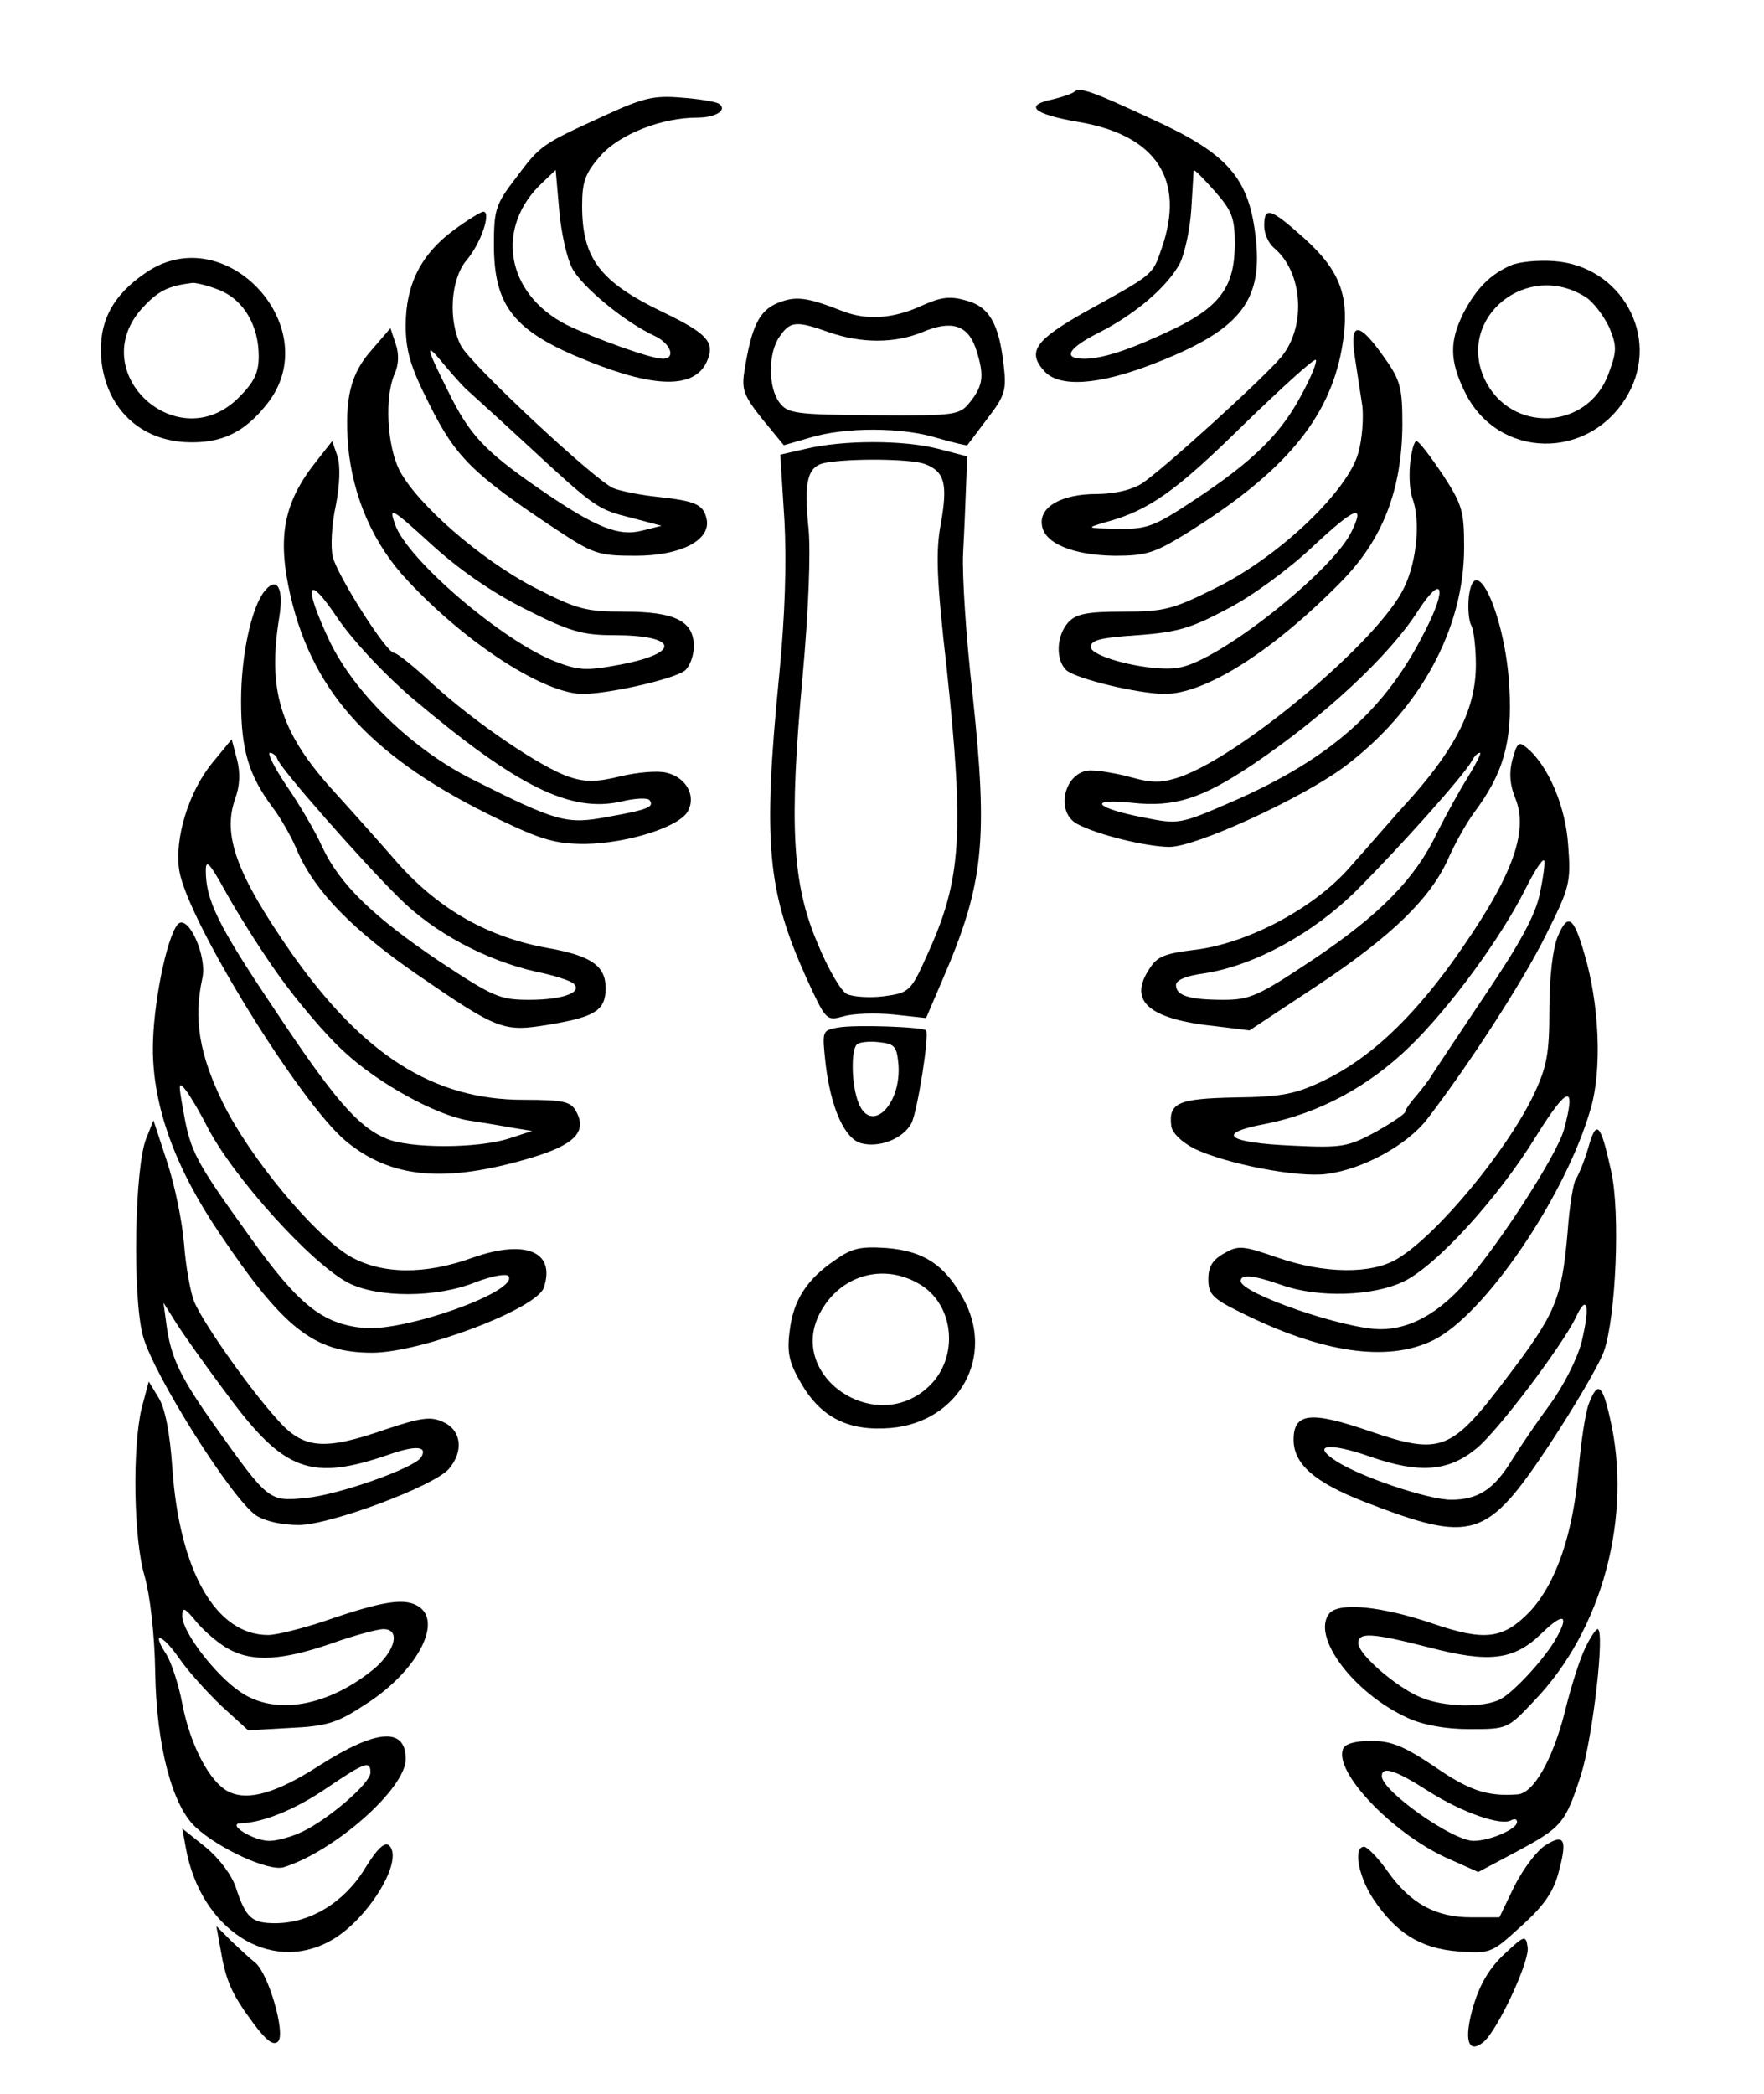 <?xml version="1.0" standalone="no"?>
<!DOCTYPE svg PUBLIC "-//W3C//DTD SVG 20010904//EN"
 "http://www.w3.org/TR/2001/REC-SVG-20010904/DTD/svg10.dtd">
<svg version="1.0" xmlns="http://www.w3.org/2000/svg"
 width="300pt" height="356pt" viewBox="0 0 300 356"
 preserveAspectRatio="xMidYMid meet">
<g transform="translate(0,356) scale(0.1,-0.1)"
fill="#000000" stroke="none">
<path d="M1827 3404 c-3 -3 -20 -9 -37 -13 -49 -10 -33 -25 42 -38 135 -22
185 -99 143 -217 -15 -44 -13 -42 -129 -106 -85 -48 -100 -68 -70 -101 25 -28
91 -24 182 11 149 57 189 106 178 212 -11 105 -46 146 -178 206 -103 48 -122
54 -131 46z m273 -258 c0 -72 -24 -106 -101 -144 -75 -36 -123 -52 -155 -52
-38 0 -28 18 26 45 61 31 116 78 137 118 8 17 17 58 19 91 2 34 4 63 4 66 1 3
16 -13 35 -34 30 -34 35 -46 35 -90z"/>
<path d="M1025 3362 c-105 -48 -106 -49 -148 -105 -34 -44 -37 -54 -37 -113 0
-105 34 -148 160 -198 114 -46 181 -47 202 -1 15 33 1 48 -76 85 -106 51 -136
91 -136 180 0 41 5 55 31 85 33 37 104 65 165 65 33 0 52 14 36 24 -5 3 -34 8
-63 10 -47 4 -65 0 -134 -32z m-52 -258 c17 -32 90 -92 140 -115 28 -13 37
-39 14 -39 -20 0 -117 35 -164 58 -103 53 -122 166 -40 242 l22 21 6 -68 c3
-37 13 -82 22 -99z"/>
<path d="M772 3169 c-56 -41 -82 -93 -82 -162 0 -44 8 -71 41 -136 44 -88 73
-117 213 -210 65 -43 73 -46 137 -46 76 0 127 26 121 61 -5 26 -18 32 -82 39
-30 3 -65 10 -77 15 -31 13 -242 210 -259 242 -22 43 -18 112 9 145 25 29 43
83 29 83 -4 0 -27 -14 -50 -31z m19 -269 c3 -3 50 -45 104 -95 120 -111 121
-111 181 -126 l49 -13 -32 -8 c-41 -11 -80 5 -176 71 -94 65 -119 92 -156 168
-38 76 -39 84 -4 41 15 -18 31 -35 34 -38z"/>
<path d="M2150 3176 c0 -13 7 -29 16 -37 50 -41 56 -134 13 -186 -31 -37 -203
-193 -237 -215 -17 -11 -47 -18 -77 -18 -60 0 -98 -22 -93 -53 4 -31 53 -51
124 -52 53 0 68 5 120 37 166 103 244 194 266 315 15 85 0 130 -63 187 -58 52
-69 56 -69 22z m63 -288 c-35 -66 -82 -112 -180 -177 -71 -47 -82 -51 -133
-50 -53 1 -54 1 -20 11 74 20 119 52 235 166 66 64 121 114 123 110 2 -4 -9
-31 -25 -60z"/>
<path d="M249 3097 c-58 -39 -81 -84 -77 -145 7 -86 67 -143 151 -144 55 -1
93 17 131 65 102 128 -69 316 -205 224z m126 -31 c40 -17 65 -60 65 -112 0
-28 -8 -44 -34 -70 -103 -103 -261 41 -166 150 28 31 45 40 88 45 7 0 28 -5
47 -13z"/>
<path d="M2570 3109 c-35 -15 -59 -39 -81 -81 -24 -48 -24 -81 2 -134 56 -116
214 -118 278 -4 55 98 -12 218 -126 226 -26 2 -59 -1 -73 -7z m128 -55 c13 -9
30 -32 39 -51 13 -32 13 -40 -2 -80 -36 -95 -166 -100 -210 -8 -49 105 73 204
173 139z"/>
<path d="M1323 3045 c-32 -13 -45 -40 -57 -116 -5 -31 -1 -42 30 -81 l37 -45
45 13 c59 18 157 18 217 -1 27 -8 50 -13 50 -12 1 1 16 21 34 45 30 39 33 48
28 91 -8 71 -25 100 -64 110 -27 8 -43 6 -76 -9 -48 -22 -93 -25 -134 -9 -61
24 -80 26 -110 14z m87 -50 c55 -19 111 -19 158 0 49 21 77 13 91 -26 15 -45
14 -63 -8 -91 -19 -24 -22 -25 -165 -24 -133 1 -146 3 -160 21 -20 26 -20 85
0 113 18 26 28 27 84 7z"/>
<path d="M633 2966 c-37 -41 -47 -83 -41 -164 8 -87 43 -168 102 -230 102
-109 233 -192 298 -192 48 1 156 26 173 40 8 7 15 25 15 41 0 43 -32 59 -118
59 -67 0 -81 4 -155 42 -90 47 -198 141 -228 199 -21 43 -25 124 -8 163 7 15
8 34 2 51 l-9 27 -31 -36z m261 -442 c75 -38 97 -44 150 -44 109 0 116 -30 11
-50 -58 -11 -71 -10 -110 5 -89 34 -252 173 -273 233 -11 31 -7 29 61 -33 47
-43 103 -82 161 -111z"/>
<path d="M2304 2954 c4 -27 10 -65 13 -85 2 -19 0 -55 -7 -79 -17 -64 -134
-176 -241 -229 -74 -37 -88 -41 -159 -41 -62 0 -80 -4 -93 -18 -21 -23 -22
-65 -3 -82 19 -15 120 -39 166 -40 70 0 184 72 301 191 70 71 103 155 104 266
0 63 -3 76 -30 114 -44 63 -60 63 -51 3z m-7 -301 c-36 -68 -223 -216 -291
-228 -44 -9 -151 17 -151 35 0 12 19 16 80 20 68 5 91 12 153 45 41 21 105 68
145 106 73 68 90 74 64 22z"/>
<path d="M539 2777 c-57 -71 -68 -130 -45 -230 39 -168 142 -278 354 -380 73
-35 97 -42 147 -42 72 1 161 29 175 56 14 26 -3 57 -36 65 -14 4 -50 1 -79 -6
-40 -10 -60 -10 -87 -1 -48 16 -161 93 -231 157 -32 30 -62 54 -67 54 -13 0
-96 131 -104 163 -4 16 -2 55 5 87 7 35 8 68 3 84 l-9 26 -26 -33z m162 -404
c179 -151 269 -195 355 -176 24 6 47 7 49 2 8 -11 -4 -16 -72 -28 -69 -13 -85
-9 -228 63 -103 51 -202 147 -245 237 -45 96 -38 116 14 38 26 -38 78 -94 127
-136z"/>
<path d="M1371 2797 l-44 -10 7 -111 c4 -73 1 -165 -9 -266 -28 -284 -20 -365
46 -512 34 -74 34 -74 64 -66 17 5 55 6 85 3 l55 -6 27 63 c71 164 79 236 52
488 -11 96 -18 204 -16 240 2 36 4 87 5 114 l2 50 -50 13 c-58 15 -161 15
-224 0z m202 -26 c34 -13 39 -34 27 -102 -9 -47 -7 -96 10 -245 30 -282 25
-360 -32 -485 -29 -65 -31 -67 -75 -73 -24 -3 -53 -1 -63 4 -10 5 -33 45 -50
87 -43 101 -48 202 -25 453 10 110 14 212 10 252 -8 79 -2 105 28 111 43 8
146 7 170 -2z"/>
<path d="M2398 2770 c-2 -22 0 -47 4 -57 14 -37 8 -107 -14 -152 -42 -89 -274
-284 -381 -322 -30 -10 -46 -11 -82 -1 -25 7 -56 12 -70 12 -44 0 -62 -70 -23
-91 33 -18 118 -39 157 -39 45 0 224 82 297 136 128 96 204 234 204 373 0 62
-3 73 -37 125 -21 31 -40 56 -44 56 -4 0 -9 -18 -11 -40z m26 -282 c-67 -134
-160 -217 -326 -290 -92 -40 -93 -40 -153 -28 -83 16 -97 33 -20 25 73 -8 119
7 207 66 120 81 231 184 280 261 41 63 50 40 12 -34z"/>
<path d="M2498 2545 c-2 -19 0 -41 4 -48 4 -6 8 -37 8 -67 0 -72 -31 -136
-106 -222 -33 -36 -80 -91 -107 -121 -60 -70 -174 -131 -265 -142 -50 -6 -64
-11 -77 -32 -37 -55 -2 -86 113 -98 l57 -7 115 76 c128 85 193 149 223 216 11
25 30 59 43 77 51 68 66 121 61 213 -6 121 -59 239 -69 155z m-2 -307 c-15
-24 -38 -66 -52 -94 -37 -78 -97 -139 -210 -215 -93 -62 -108 -69 -153 -69
-58 0 -81 7 -81 25 0 9 18 16 48 20 85 13 186 68 260 142 73 73 182 195 195
219 4 8 10 14 14 14 3 0 -7 -19 -21 -42z"/>
<path d="M450 2555 c-22 -27 -40 -108 -40 -187 0 -83 13 -126 53 -180 14 -18
34 -53 44 -78 30 -67 94 -132 201 -206 141 -97 148 -99 227 -86 77 13 95 24
95 62 0 38 -25 55 -98 68 -101 18 -185 65 -256 145 -33 38 -85 96 -115 129
-85 96 -106 166 -86 289 8 49 -4 70 -25 44z m22 -286 c5 -16 145 -175 207
-236 59 -59 148 -106 232 -125 30 -6 58 -15 64 -20 17 -15 -17 -28 -75 -28
-50 0 -61 5 -152 65 -113 76 -170 131 -200 195 -11 25 -38 71 -60 103 -21 31
-34 57 -29 57 5 0 11 -5 13 -11z"/>
<path d="M362 2264 c-41 -49 -66 -131 -57 -185 15 -86 205 -394 283 -459 77
-64 169 -72 314 -29 74 22 97 44 78 79 -9 17 -21 20 -90 20 -153 0 -272 76
-394 249 -94 135 -118 201 -96 263 8 22 9 44 3 67 l-9 34 -32 -39z m111 -361
c32 -45 82 -104 112 -131 59 -55 157 -108 211 -117 19 -3 51 -8 72 -12 l37 -6
-40 -13 c-54 -17 -168 -17 -208 0 -48 20 -89 67 -193 224 -94 140 -114 182
-114 232 0 20 7 12 33 -35 18 -33 58 -97 90 -142z"/>
<path d="M2572 2268 c-6 -23 -4 -43 5 -65 24 -59 -7 -139 -108 -280 -72 -99
-141 -163 -217 -200 -48 -23 -71 -28 -151 -29 -98 -2 -114 -9 -109 -49 2 -12
18 -27 39 -38 54 -26 177 -50 226 -43 61 8 136 49 170 93 70 91 163 234 202
313 40 80 43 89 38 152 -4 66 -34 137 -71 167 -13 11 -16 8 -24 -21z m47 -226
c-7 -37 -34 -86 -92 -172 -45 -67 -86 -129 -92 -138 -5 -9 -18 -25 -27 -36
-10 -11 -18 -23 -18 -26 0 -4 -23 -19 -51 -35 -47 -25 -57 -27 -140 -23 -114
5 -133 21 -47 37 91 18 175 63 246 132 68 66 155 185 196 267 15 30 29 52 32
49 2 -2 -1 -27 -7 -55z"/>
<path d="M302 1988 c-19 -23 -42 -138 -42 -211 0 -97 37 -201 112 -312 110
-164 162 -205 261 -205 83 0 281 75 292 111 20 61 -31 82 -120 51 -82 -30
-156 -29 -210 2 -62 37 -171 169 -216 261 -40 82 -50 142 -35 211 9 39 -25
112 -42 92z m50 -343 c44 -86 177 -233 240 -266 50 -26 151 -26 217 1 29 11
53 15 56 10 16 -26 -175 -94 -246 -88 -71 7 -111 39 -194 155 -92 128 -101
144 -113 213 -9 49 -9 53 5 35 8 -11 24 -38 35 -60z"/>
<path d="M2649 1967 c-8 -19 -14 -68 -14 -122 0 -76 -4 -98 -26 -145 -45 -95
-164 -239 -232 -280 -44 -27 -125 -26 -205 2 -58 20 -66 21 -90 7 -20 -11 -27
-23 -27 -44 0 -25 7 -33 54 -56 138 -69 250 -86 328 -48 87 42 225 244 268
393 20 67 15 180 -11 266 -18 62 -28 68 -45 27z m11 -327 c-12 -45 -122 -214
-178 -272 -43 -45 -88 -68 -134 -68 -62 0 -238 61 -238 82 0 12 22 10 70 -7
62 -22 155 -19 207 6 56 27 161 142 226 248 53 85 68 89 47 11z"/>
<path d="M1426 1813 c-28 -5 -28 -5 -22 -61 9 -77 33 -129 61 -136 31 -8 71 8
85 34 10 19 31 151 25 158 -6 6 -119 10 -149 5z m102 -63 c5 -69 -47 -119 -68
-65 -12 30 -13 88 -3 99 4 4 21 6 38 4 27 -3 30 -7 33 -38z"/>
<path d="M249 1625 c-20 -47 -24 -269 -6 -336 17 -65 152 -279 193 -306 16
-10 44 -16 73 -16 55 1 228 66 254 95 26 30 22 66 -9 80 -21 10 -37 8 -97 -12
-106 -37 -141 -34 -185 16 -48 53 -124 161 -141 199 -7 16 -15 61 -18 100 -3
38 -16 101 -29 140 l-23 70 -12 -30z m138 -437 c96 -130 142 -147 275 -101 46
16 66 14 54 -5 -11 -18 -141 -64 -196 -69 -63 -6 -63 -6 -155 123 -58 82 -73
114 -81 165 l-6 44 22 -35 c12 -19 51 -74 87 -122z"/>
<path d="M2701 1608 c-7 -24 -17 -47 -21 -53 -4 -5 -11 -46 -14 -90 -10 -114
-20 -138 -103 -247 -95 -126 -112 -133 -235 -91 -99 34 -128 31 -128 -15 0
-41 35 -72 119 -105 186 -72 209 -65 317 98 42 64 84 135 92 158 20 58 28 235
12 306 -18 82 -25 89 -39 39z m-11 -329 c-7 -28 -30 -74 -54 -107 -23 -31 -52
-74 -65 -95 -30 -49 -57 -67 -103 -67 -39 0 -155 39 -196 66 -43 28 -12 32 59
7 84 -29 133 -25 181 15 37 31 143 172 167 220 20 44 26 24 11 -39z"/>
<path d="M1421 1418 c-49 -33 -72 -69 -78 -121 -5 -37 -1 -54 20 -90 34 -58
81 -81 152 -75 116 10 179 123 122 222 -31 56 -67 79 -129 84 -44 3 -59 0 -87
-20z m147 -44 c55 -36 62 -121 14 -169 -91 -91 -249 17 -185 127 36 63 111 81
171 42z"/>
<path d="M241 1166 c-16 -66 -14 -223 5 -286 9 -32 17 -98 18 -164 2 -124 29
-227 69 -263 40 -37 124 -75 149 -68 87 27 208 134 208 184 0 55 -50 51 -147
-11 -73 -47 -122 -61 -155 -44 -31 16 -64 77 -78 149 -6 33 -19 71 -27 84 -27
41 -7 35 22 -7 15 -22 48 -58 72 -81 l45 -41 71 4 c63 3 80 8 130 41 84 54
129 136 91 164 -23 17 -60 12 -161 -23 -39 -13 -83 -24 -97 -24 -89 0 -151
109 -163 285 -4 58 -12 100 -23 118 l-17 28 -12 -45z m150 -411 c40 -21 89
-18 171 10 39 14 80 25 90 25 29 0 21 -35 -14 -66 -78 -65 -169 -82 -229 -41
-42 28 -99 102 -99 129 0 17 4 15 26 -12 15 -17 39 -37 55 -45z m239 -209 c0
-18 -71 -79 -115 -100 -18 -9 -44 -16 -57 -16 -27 0 -74 29 -48 30 37 1 92 23
146 60 65 44 74 47 74 26z"/>
<path d="M2702 1173 c-6 -16 -13 -64 -17 -108 -9 -111 -38 -197 -84 -246 -45
-46 -76 -50 -166 -19 -86 29 -157 36 -174 17 -32 -39 41 -136 133 -178 26 -12
64 -19 105 -19 64 0 65 0 110 48 116 120 168 314 129 481 -13 58 -21 63 -36
24z m-54 -396 c-18 -34 -72 -93 -96 -106 -28 -15 -96 -14 -136 3 -41 17 -106
73 -106 92 0 19 22 18 120 -7 103 -27 145 -22 192 24 36 35 47 32 26 -6z"/>
<path d="M2696 758 c-9 -18 -25 -68 -35 -110 -21 -81 -53 -137 -80 -139 -52
-4 -83 7 -141 47 -52 35 -74 44 -108 44 -27 0 -45 -5 -48 -14 -15 -39 82 -141
174 -184 l56 -25 64 34 c78 42 84 48 111 132 20 64 41 247 28 247 -3 0 -13
-15 -21 -32z m-266 -244 c57 -36 123 -59 140 -49 6 3 10 2 10 -3 0 -12 -46
-32 -74 -32 -36 0 -156 85 -156 110 0 18 24 10 80 -26z"/>
<path d="M316 418 c25 -138 142 -214 244 -159 63 33 128 137 102 163 -7 7 -20
-4 -42 -40 -35 -57 -93 -92 -152 -92 -40 0 -50 9 -67 61 -7 21 -28 49 -51 68
l-40 32 6 -33z"/>
<path d="M2629 423 c-15 -9 -38 -40 -53 -69 l-26 -54 -48 0 c-60 0 -103 23
-142 78 -16 23 -35 42 -40 42 -19 0 -10 -50 15 -88 39 -59 81 -85 145 -90 54
-4 57 -3 106 42 37 33 55 57 64 90 16 58 11 69 -21 49z"/>
<path d="M375 246 c9 -53 18 -75 55 -125 23 -31 35 -40 43 -32 13 13 -16 115
-39 134 -8 6 -26 23 -41 37 l-25 25 7 -39z"/>
<path d="M2559 238 c-25 -23 -42 -51 -53 -88 -17 -57 -10 -84 17 -62 24 20 79
138 75 161 -3 21 -5 21 -39 -11z"/>
</g>
</svg>

